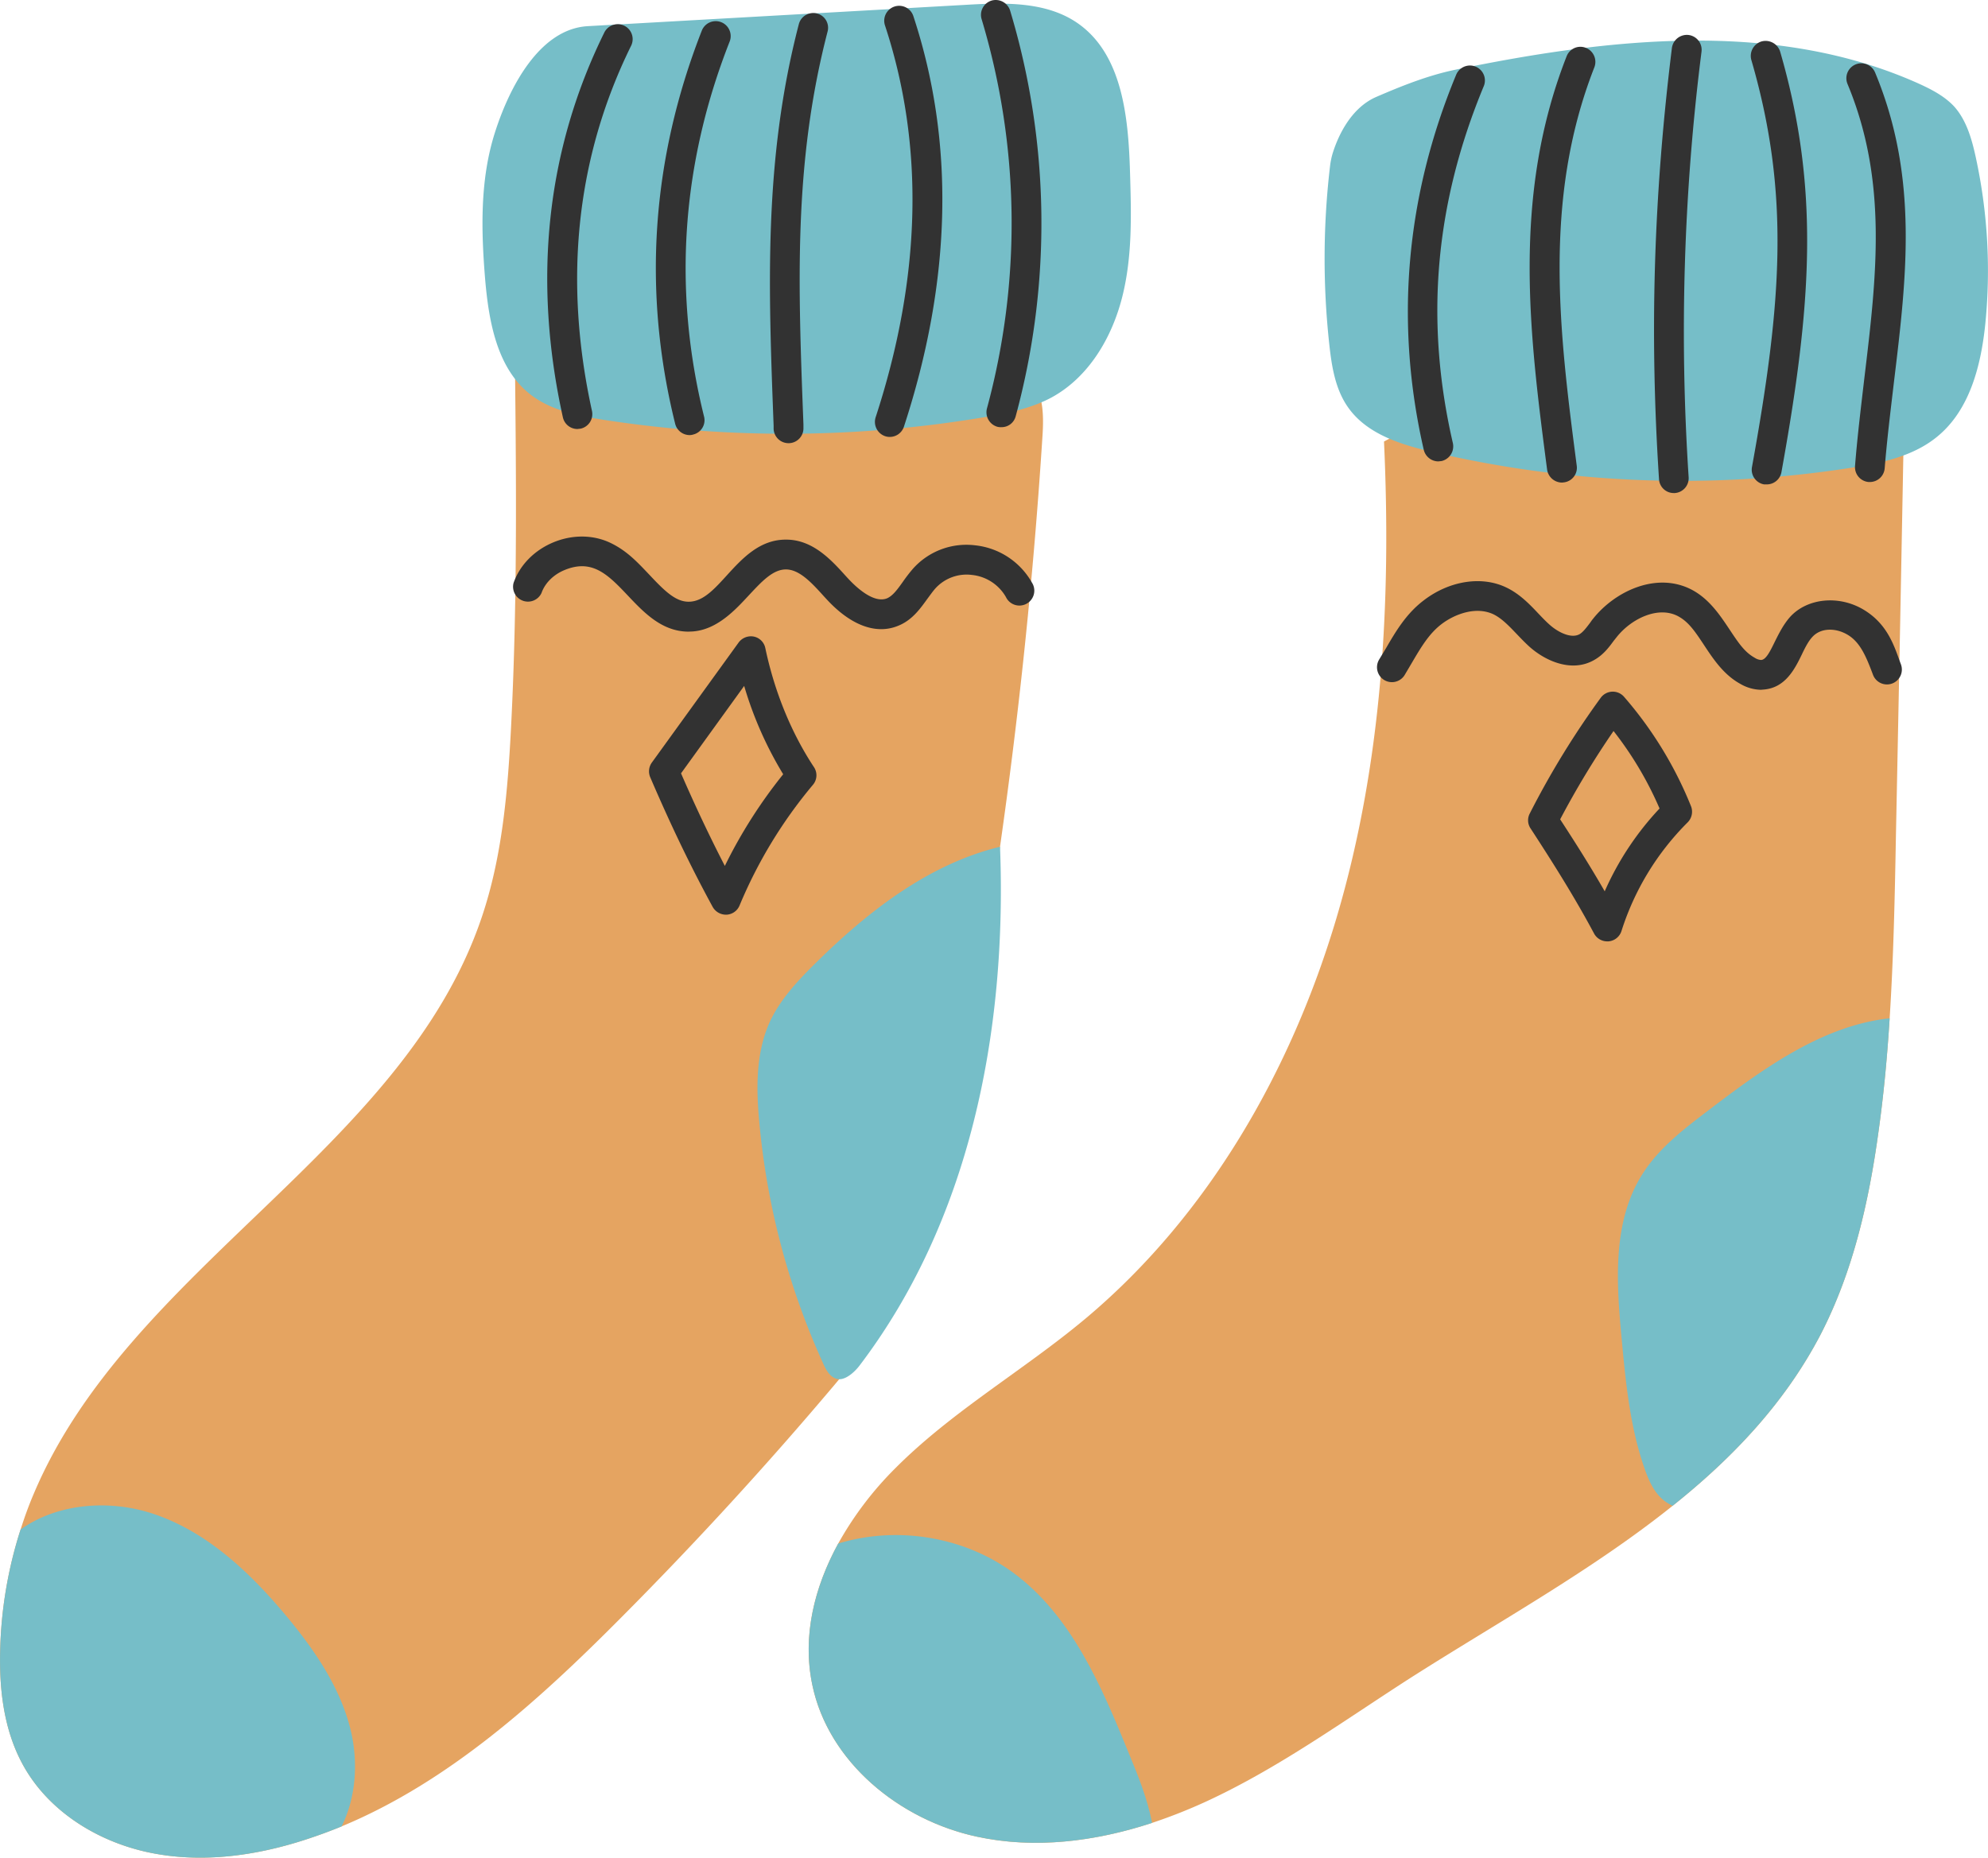<svg xmlns="http://www.w3.org/2000/svg" width="1080" height="1009.4" viewBox="0.04 -0.016 1079.968 1009.41" style=""><g><g data-name="Слой 2"><g data-name="493849476"><path d="M566.4 236.3a2875.7 2875.7 0 0 1-52.3 392.1c-4.4 21.1-9 42.3-17.9 61.9-10.6 23.1-26.8 43.1-43.1 62.5q-55.2 65.4-115.6 126.1c-44.8 45.1-93.6 89.3-151.9 113.5-6.3 2.6-12.6 4.9-19 7-27.7 9.1-57.5 13.2-86 7.1s-55.3-23.1-68.8-48.8C2.1 939.3-.4 918 .1 897.3a231.9 231.9 0 0 1 11.1-66.2c2.1-6.6 4.4-13 7.1-19.3 51.8-122.9 200.4-186.7 243.3-313 11.4-33.5 14.3-69.2 16.1-104.5 3.6-70.7 2.7-141.5 1.9-212.3 89-17.8 176.7-10.6 259.4 13.8 8.5 2.5 17.5 5.5 22.7 12.6s5.3 18.3 4.7 27.9z" fill="#e5a461"></path><path d="M319.3 14.2L524.9 2.6c20.7-1.2 43.2-1.9 60.3 9.8 24.5 16.8 27.8 51 28.7 80.6.7 22.9 1.4 46.1-4.2 68.3s-18.2 43.6-38.3 54.6c-10.9 5.9-23.4 8.5-35.6 10.6a650.3 650.3 0 0 1-207.9 1.6c-14-2.2-28.7-5.1-39.9-13.9-18-14.2-22.4-39.4-24.4-62.2-2.2-26.7-2.9-54.1 5.2-79.7s24.6-56.6 50.5-58.1z" fill="#76bec8"></path><path d="M374.1 343.2c-14.4 0-24.2-10.3-32.9-19.5-5.5-5.8-10.7-11.3-16.6-14.1s-11.7-2.4-17.8.1-10.7 7.1-12.6 12.5a8.1 8.1 0 0 1-15.2-5.4c3.4-9.8 11.3-17.8 21.6-22.1s21.6-4.2 30.9.2 15.2 11 21.5 17.6c8.8 9.4 14.8 15 22.2 14.4s13.3-7.3 19.8-14.4c8.3-9.1 17.7-19.3 31.9-19.3h.4c14.4.1 24.4 11.1 32.4 20l1.3 1.4c3 3.2 13.2 13.6 20.9 10.5 3.2-1.4 5.7-4.9 8.7-9.1a85 85 0 0 1 5.5-7.1 38.9 38.9 0 0 1 33.7-12.6 40.3 40.3 0 0 1 30.8 20.2 8.1 8.1 0 1 1-14.1 7.9 24.1 24.1 0 0 0-18.4-12 22.9 22.9 0 0 0-20 7.4c-1.4 1.6-2.8 3.6-4.3 5.6-3.9 5.4-8.3 11.6-15.8 14.6-12 5-25.9-.2-39-14.5l-1.3-1.4c-6.5-7.2-13.2-14.6-20.6-14.7h-.1c-7.1 0-13.1 6.5-20.1 14s-17 18.7-30.5 19.7z" fill="#323232"></path><path d="M543.3 460.1c-39.1 9.5-72.1 35.4-100.7 63.7-9.5 9.4-18.8 19.4-24.4 31.5-7.6 16.8-7.4 36-5.7 54.3a405.2 405.2 0 0 0 34.6 131c1.6 3.7 3.8 7.8 7.8 8.7s9-3.3 12-7.2c59.6-78.4 80.3-180.5 76.4-282z" fill="#76bec8"></path><path d="M185.6 992.4c-6.3 2.6-12.6 4.9-19 7-27.7 9.1-57.5 13.2-86 7.1s-55.3-23.1-68.8-48.8C2.1 939.3-.4 918 .1 897.3a231.9 231.9 0 0 1 11.1-66.2c20.1-14.4 48.6-16.5 72.5-8.4 29 9.8 52.2 31.8 71.8 55.3 15.4 18.5 29.5 39 35.1 62.4 4.1 17.3 2.8 36.4-5 52z" fill="#76bec8"></path><path d="M394.4 497a8.3 8.3 0 0 1-7.2-4.2c-11.7-21.5-22.5-43.8-33.9-70.4a8.2 8.2 0 0 1 .8-8l47.2-65.3a8.3 8.3 0 0 1 8.3-3.2 8 8 0 0 1 6.2 6.3c5 23.7 14.1 46 26.4 64.6a8 8 0 0 1-.6 9.7 253.5 253.5 0 0 0-39.8 65.5 8.1 8.1 0 0 1-7 5zM370 420.2c8 18.4 15.8 34.8 23.8 50.3a267.5 267.5 0 0 1 31.7-49.8 201.8 201.8 0 0 1-21.2-48z" fill="#323232"></path><path d="M313.7 233.1a8.1 8.1 0 0 1-7.9-6.4c-16.5-74.8-8.9-145.2 22.5-209a8.1 8.1 0 0 1 14.6 7.1c-29.8 60.5-36.9 127.3-21.3 198.4a8.1 8.1 0 0 1-6.1 9.7z" fill="#323232"></path><path d="M374.7 236.4a8.1 8.1 0 0 1-7.9-6.2C349 158.4 353.9 86.5 381.3 16.6a8.1 8.1 0 0 1 15.1 6c-26.2 66.6-30.9 135.2-13.9 203.7a8 8 0 0 1-5.9 9.8 6.3 6.3 0 0 1-1.9.3z" fill="#323232"></path><path d="M544 232.1a7.5 7.5 0 0 1-2.1-.2 8.2 8.2 0 0 1-5.7-10 384.9 384.9 0 0 0-2.9-211.5A8.1 8.1 0 0 1 538.7.3a8.2 8.2 0 0 1 10.1 5.5 400.8 400.8 0 0 1 3 220.4 7.9 7.9 0 0 1-7.8 5.9z" fill="#323232"></path><path d="M483.4 237.4a7.7 7.7 0 0 1-2.5-.4 8.2 8.2 0 0 1-5.2-10.2c24.9-76.2 26.6-147.8 5.1-213a8.1 8.1 0 0 1 15.4-5.1c22.6 68.5 20.9 143.6-5.1 223.1a8.1 8.1 0 0 1-7.7 5.6z" fill="#323232"></path><path d="M428.4 240.8a8.1 8.1 0 0 1-8.1-7.8v-1.7c-2.8-74.1-5.6-144.1 13.7-218.2a8.1 8.1 0 0 1 9.8-5.8 8 8 0 0 1 5.8 9.9c-18.6 71.7-16 137.4-13.1 213.4v1.8a8.1 8.1 0 0 1-7.8 8.4z" fill="#323232"></path><g><path d="M1034 249.5q-1.9 102.5-4 205c-.6 33-1.3 66-3.4 98.8-1.3 20.7-3.2 41.4-6.1 61.9-5.2 37.9-13.8 75.7-31.3 109.7-19.4 37.3-47.8 67.2-80.5 93.3-43.8 35.1-95.2 63.4-142.7 93.7-36.1 23.2-71.1 48.6-110.1 66.7a287.9 287.9 0 0 1-30 11.9c-30.8 10.1-63.6 14.3-95.1 7.5-42-9-80.8-40.5-89.5-82.6-5.5-26.3 1.1-52.9 14.1-76.7a184 184 0 0 1 31.1-41c30.9-31 69.6-53.1 103.2-81.2 66.7-55.9 111.8-134.7 136.5-218.1s29.7-171.6 25.7-258.5c35-19 80.2-18.1 122.5-15.9q72.6 3.8 145 9.6c4.4.4 9.2 1 12.1 4.3s2.6 7.5 2.5 11.6z" fill="#e5a461"></path><path d="M747.8 52.6c13.9-6 27.9-11.6 42.7-14.7 83.8-17.3 174.2-27.5 252.1 7.6 7 3.2 13.9 6.8 19.1 12.4 6.5 7.3 9.4 17.2 11.5 26.7a290 290 0 0 1 5.4 91c-2.3 22.8-8.4 47.1-26.1 61.6-13.1 10.8-30.4 14.4-47.1 17a594.7 594.7 0 0 1-227.1-8.6c-17.2-4-35.6-9.7-45.8-24.1-7-9.8-9-22.2-10.3-34.2a428.3 428.3 0 0 1 .5-98 45.2 45.2 0 0 1 1.1-5.3c2.1-7.1 8.7-24.8 24-31.4z" fill="#76bec8"></path><path d="M956.7 374.8a23 23 0 0 1-11.2-3.2c-9.1-5-14.7-13.5-19.6-20.9s-8.4-12.7-14.1-15.8c-10.8-5.9-25.6 1.2-33.6 11.4l-1.6 2c-2.6 3.6-5.7 7.6-10.5 10.3-12.3 7.1-26.8.4-35.4-7.4-2.4-2.2-4.6-4.5-6.7-6.7-4.2-4.4-8.2-8.6-12.8-10.8-9.6-4.4-21 .1-27.9 5.3S772 351.7 767 360.2l-3.9 6.6a8.1 8.1 0 1 1-13.8-8.5l3.8-6.3c5.3-9.1 10.9-18.6 20.4-25.8 13.8-10.6 31.3-13.4 44.6-7.1 7.3 3.4 12.8 9.1 17.6 14.2 2 2.1 3.9 4.1 5.9 5.9 4.8 4.4 12 7.9 16.5 5.4 1.9-1.1 3.7-3.5 5.6-6 .6-.8 1.1-1.6 1.7-2.3 12.1-15.3 35.1-26 54.2-15.6 9.1 5 14.8 13.5 19.8 21s8.3 12.6 13.9 15.7a7 7 0 0 0 3.5 1.2c2.5-.2 4.5-3.9 7.5-10.1 2.2-4.4 4.7-9.4 8.4-13.5 9.4-10.1 26.5-11.7 39.8-3.7s16.7 20.2 20.2 29.6a8.1 8.1 0 1 1-15.2 5.6c-3.6-9.6-6.8-17.3-13.4-21.4s-14.9-4.1-19.5 1c-2.1 2.2-4 5.9-5.7 9.5-3.8 7.8-9 18.4-21.2 19.1z" fill="#323232"></path><path d="M873.2 511.5a8.1 8.1 0 0 1-7.2-4.3c-11.1-20.8-23.7-40.5-34.5-57.1a7.9 7.9 0 0 1-.4-8.1 463.2 463.2 0 0 1 38.5-62.8 8.1 8.1 0 0 1 12.7-.6 210.2 210.2 0 0 1 36.4 59.5 8.2 8.2 0 0 1-1.8 8.7 145.5 145.5 0 0 0-36 59.1 8.1 8.1 0 0 1-7 5.6zm-25.6-66.3c7.7 11.8 16.1 25 24.2 39.1a159.6 159.6 0 0 1 29.8-45 190.2 190.2 0 0 0-25-42.1 478 478 0 0 0-29 48z" fill="#323232"></path><path d="M1026.6 553.3c-1.3 20.7-3.2 41.4-6.1 61.9-5.2 37.9-13.8 75.7-31.3 109.7-19.4 37.3-47.8 67.2-80.5 93.3a24.2 24.2 0 0 1-5-3.1c-5.2-4.3-8.1-10.9-10.3-17.3-7.9-22.6-10.2-46.7-12.4-70.5-2.9-30.5-5.1-63.7 11.4-89.5 8.8-13.9 22.1-24.1 35.1-34 29.9-22.8 62.2-46.5 99.1-50.5z" fill="#76bec8"></path><path d="M625.9 990.5c-30.8 10.1-63.6 14.3-95.1 7.5-42-9-80.8-40.5-89.5-82.6-5.5-26.3 1.1-52.9 14.1-76.7 31.8-9.7 68.1-3.9 95 15.8 31.7 23.3 48 61.6 62.8 98 5.1 12.3 10.2 24.9 12.7 38z" fill="#76bec8"></path><path d="M781.4 250.7a8.2 8.2 0 0 1-7.9-6.3c-15.8-68.8-9.9-137.4 17.6-203.8a8.1 8.1 0 0 1 15 6.2c-26.6 64.1-32.1 127.6-16.8 193.9a8.2 8.2 0 0 1-6.1 9.8z" fill="#323232"></path><path d="M848.6 262.2a8.2 8.2 0 0 1-8.1-7.1c-9.5-72.8-19.3-148.2 10.6-224.5a8 8 0 0 1 10.5-4.6 8.2 8.2 0 0 1 4.6 10.5c-28.4 72.4-18.8 145.7-9.6 216.5a8 8 0 0 1-7 9.1z" fill="#323232"></path><path d="M1015.9 261.9h-.7a8.1 8.1 0 0 1-7.4-8.8c1.3-16.4 3.3-32.5 5.1-48 6.6-54.9 12.8-106.7-9.2-159.5a8.1 8.1 0 0 1 15-6.2c23.6 56.7 17.2 110.6 10.3 167.6-1.8 15.4-3.8 31.3-5.1 47.5a8.1 8.1 0 0 1-8 7.4z" fill="#323232"></path><path d="M959.8 263.2h-1.4a8.1 8.1 0 0 1-6.6-9.4c16.3-89.9 20.7-148.7-.3-221.1a8.2 8.2 0 0 1 5.5-10.2 8.3 8.3 0 0 1 10.1 5.5c21.8 75.1 17 138.3.7 228.6a8.1 8.1 0 0 1-8 6.6z" fill="#323232"></path><path d="M909.3 267.9a8 8 0 0 1-8-7.6c-5.2-79.6-2.9-154 7-234.2a8.2 8.2 0 0 1 9.1-7.1 8.1 8.1 0 0 1 7 9 1211.1 1211.1 0 0 0-7 231.3 8.1 8.1 0 0 1-7.5 8.6z" fill="#323232"></path></g></g></g></g></svg>